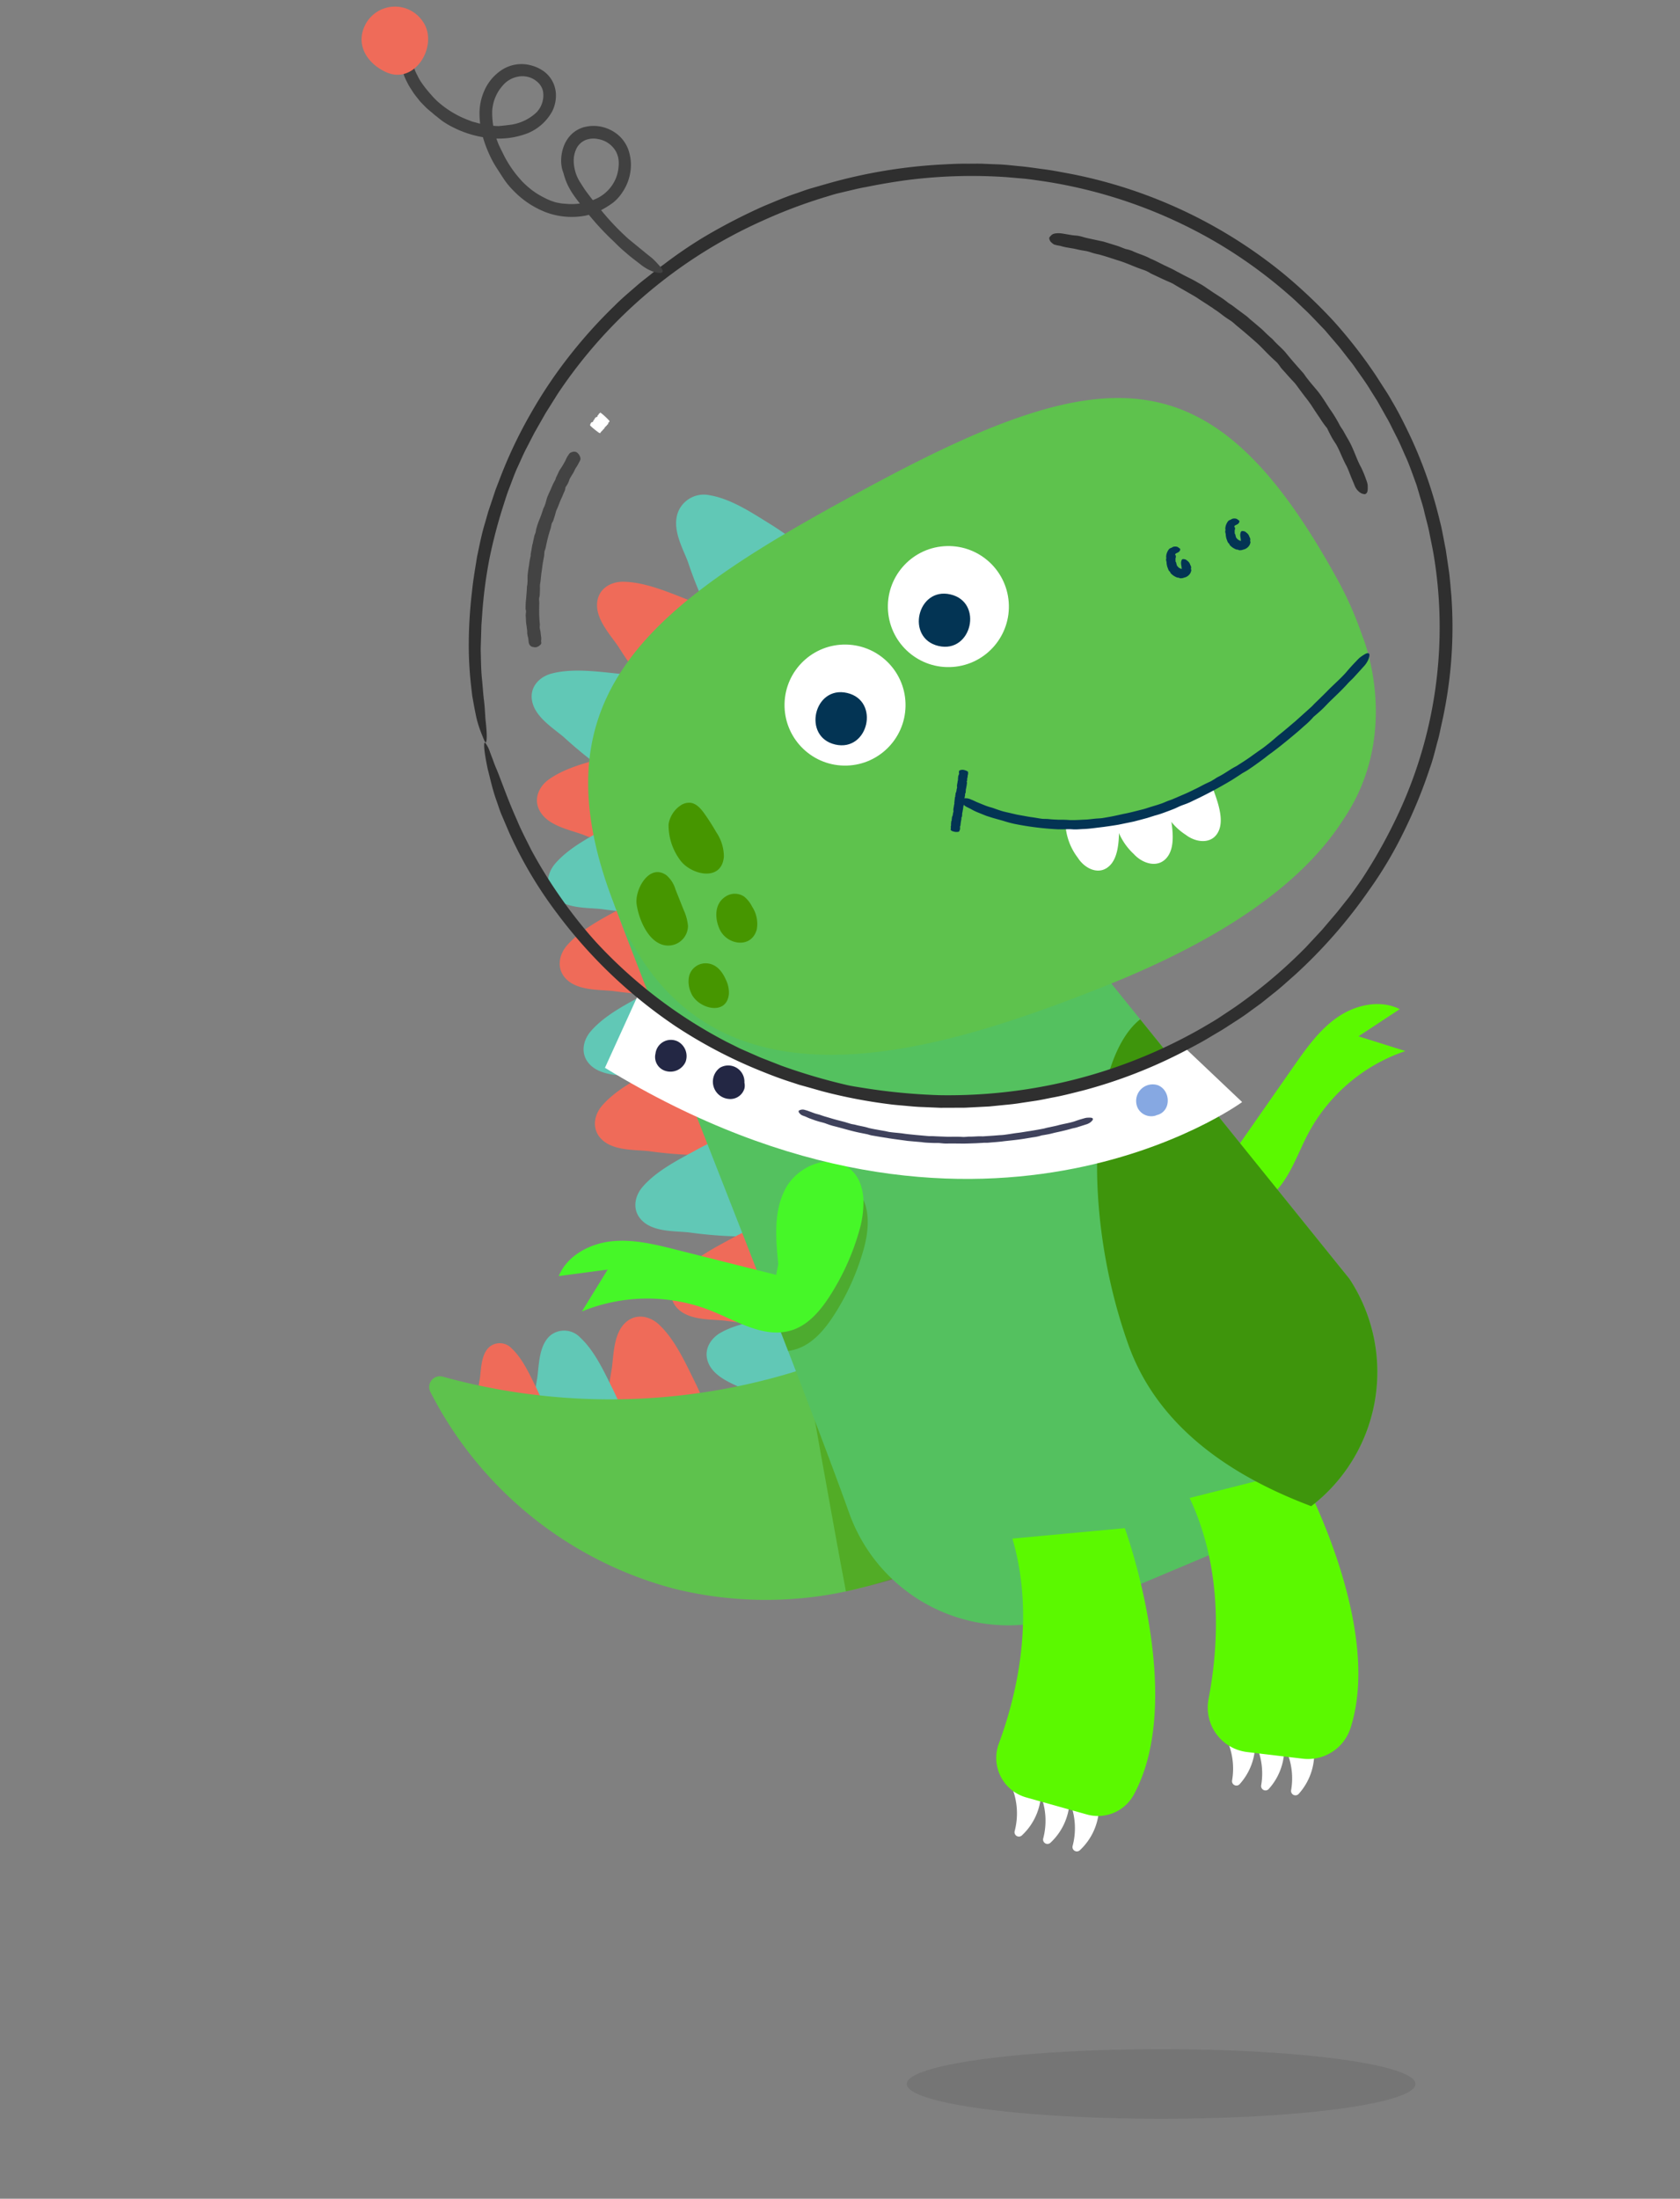 <svg xmlns="http://www.w3.org/2000/svg" id="Componente_192_1" width="313.763" height="410.479" viewBox="0 0 313.763 410.479">
    <rect x="0" y="0" width="313.763" height="410.479" fill="#808080" stroke="none"/>
    <defs>
        <style>
            .cls-1{fill:#61c8b6}.cls-2{fill:#ef6b59}.cls-3{fill:#5ec24d}.cls-9{fill:#469600}.cls-6{fill:#5bf900}.cls-7{fill:#fff}.cls-8{fill:#033454}.cls-13{fill:#2f2f2f}.cls-14{fill:#232744}
        </style>
    </defs>
    <g id="Grupo_2903">
        <g id="Grupo_2876" transform="rotate(-167 142.605 163.919)">
            <g id="Grupo_2557">
                <path id="Caminho_4674" d="M18.585 2.06a76.531 76.531 0 0 1 7.632 10.411c1.506 2.286 4.385 5.293 3.9 8.713a5.174 5.174 0 0 1-5 4.349c-4.06.249-8.4-1.39-12.042-2.624A65.683 65.683 0 0 1 .78 17.247a1.69 1.69 0 0 1-.71-1.967c-.318-1.65.474-3.426 1.851-5.129C4.434 7.048 8 3.056 11.3 1.018c2.916-1.802 5.3-1.061 7.285 1.042z" class="cls-1" transform="translate(143.41 205.753)"/>
                <path id="Caminho_4675" d="M15.277 1.283a80.569 80.569 0 0 1 9.7 8.225c1.967 1.833 5.42 4.1 5.712 7.272.237 2.559-1.717 4.237-3.859 4.713-3.866.858-8.425.052-12.22-.5a72.147 72.147 0 0 1-13.139-3.2 1.652 1.652 0 0 1-1.125-1.668C-.33 14.683.038 12.952.988 11.2 2.721 8 5.276 3.833 8.007 1.476c2.415-2.085 4.888-1.786 7.27-.193z" class="cls-2" transform="translate(153.785 190.418)"/>
                <path id="Caminho_4676" d="M11.4.445a80.48 80.48 0 0 1 11.533 5.36c2.382 1.246 6.314 2.521 7.435 5.5.907 2.4-.531 4.541-2.472 5.568-3.5 1.851-8.109 2.283-11.913 2.76a72.152 72.152 0 0 1-13.519.393A1.65 1.65 0 0 1 .94 18.713C-.093 17.5-.2 15.736.254 13.793c.824-3.544 2.182-8.238 4.191-11.236C6.221-.092 8.684-.46 11.4.445z" class="cls-1" transform="translate(161.889 175.325)"/>
                <path id="Caminho_4677" d="M6.253.026a80.531 80.531 0 0 1 12.682.957c2.668.328 6.8.136 8.9 2.528 1.7 1.932 1.1 4.437-.354 6.081-2.629 2.965-6.791 4.991-10.181 6.778A72.158 72.158 0 0 1 4.783 21.5a1.65 1.65 0 0 1-1.891-.689C1.5 20.039.779 18.423.517 16.446.04 12.839-.342 7.967.484 4.455 1.212 1.35 3.388.137 6.253.026z" class="cls-2" transform="translate(158.341 163.241)"/>
                <path id="Caminho_4678" d="M4.54 2.782A80.645 80.645 0 0 1 17.082.67c2.669-.321 6.63-1.5 9.241.322 2.109 1.469 2.133 4.044 1.114 5.989-1.837 3.509-5.39 6.473-8.256 9.019A72.151 72.151 0 0 1 8.26 23.981a1.65 1.65 0 0 1-2-.215c-1.538-.414-2.623-1.81-3.352-3.667C1.579 16.711.042 12.072 0 8.465c-.036-3.19 1.786-4.889 4.54-5.683z" class="cls-1" transform="translate(153.699 150.796)"/>
                <path id="Caminho_4679" d="M4.541 2.782A80.583 80.583 0 0 1 17.082.67c2.669-.321 6.631-1.5 9.242.322 2.109 1.469 2.132 4.044 1.115 5.989-1.839 3.508-5.392 6.473-8.258 9.019a72.1 72.1 0 0 1-10.92 7.979 1.652 1.652 0 0 1-2-.215c-1.539-.414-2.623-1.81-3.352-3.667C1.58 16.711.042 12.072 0 8.465c-.035-3.19 1.787-4.889 4.541-5.683z" class="cls-2" transform="translate(148.129 136.378)"/>
                <path id="Caminho_4680" d="M4.54 2.783A80.468 80.468 0 0 1 17.081.671c2.67-.322 6.631-1.5 9.242.322 2.109 1.468 2.133 4.043 1.115 5.988-1.838 3.508-5.391 6.473-8.257 9.019A72.092 72.092 0 0 1 8.26 23.981a1.65 1.65 0 0 1-2-.215c-1.538-.414-2.623-1.81-3.352-3.667C1.579 16.711.042 12.073 0 8.465c-.036-3.19 1.786-4.889 4.54-5.682z" class="cls-1" transform="translate(140.183 121.79)"/>
                <path id="Caminho_4681" d="M4.541 2.783A80.561 80.561 0 0 1 17.081.67c2.669-.321 6.632-1.5 9.243.322 2.108 1.469 2.132 4.045 1.115 5.989-1.839 3.508-5.392 6.473-8.258 9.019a72.107 72.107 0 0 1-10.92 7.979 1.651 1.651 0 0 1-2-.215c-1.539-.414-2.624-1.811-3.351-3.667C1.58 16.711.042 12.073 0 8.465c-.036-3.19 1.787-4.888 4.541-5.682z" class="cls-2" transform="translate(134.997 108.74)"/>
                <path id="Caminho_4682" d="M4.54 2.783A80.569 80.569 0 0 1 17.081.67c2.67-.321 6.631-1.5 9.242.322 2.109 1.469 2.133 4.044 1.115 5.989-1.838 3.508-5.391 6.473-8.257 9.019A72.161 72.161 0 0 1 8.26 23.981a1.652 1.652 0 0 1-2-.215c-1.538-.414-2.623-1.81-3.352-3.667C1.579 16.711.042 12.073 0 8.465c-.036-3.19 1.786-4.888 4.54-5.682z" class="cls-1" transform="translate(124.222 95.652)"/>
                <path id="Caminho_4683" d="M4.541 2.783A80.488 80.488 0 0 1 17.081.671c2.669-.322 6.631-1.5 9.242.322 2.109 1.468 2.132 4.044 1.115 5.988C25.6 10.489 22.047 13.454 19.18 16a72.1 72.1 0 0 1-10.92 7.981 1.651 1.651 0 0 1-2-.215c-1.539-.414-2.624-1.81-3.352-3.667C1.58 16.711.042 12.073 0 8.464c-.035-3.189 1.786-4.888 4.541-5.681z" class="cls-2" transform="translate(113.998 81.103)"/>
                <path id="Caminho_4684" d="M7.53.027a80.609 80.609 0 0 1 12.5 2.351c2.615.62 6.739.886 8.562 3.5 1.471 2.107.6 4.532-1.024 6-2.936 2.657-7.3 4.212-10.865 5.613A72.064 72.064 0 0 1 3.7 21.2a1.649 1.649 0 0 1-1.8-.893c-1.3-.92-1.837-2.6-1.879-4.6C-.06 12.075.1 7.191 1.306 3.791 2.374.785 4.671-.179 7.53.027z" class="cls-1" transform="translate(103.723 67.556)"/>
                <g id="Grupo_2541" transform="translate(72.3 30.868)">
                    <path id="Caminho_4685" d="M21.541 4.765a80.582 80.582 0 0 1 1.617 12.614c.215 2.679 1.234 6.685-.685 9.223-1.551 2.049-4.126 1.971-6.028.878-3.434-1.974-6.257-5.642-8.69-8.606A72.15 72.15 0 0 1 .212 7.648a1.652 1.652 0 0 1 .295-1.991c.474-1.521 1.912-2.55 3.8-3.2C7.74 1.258 12.435-.1 16.041.005c3.188.089 4.815 1.977 5.5 4.76z" class="cls-2" transform="translate(54.158 19.966)"/>
                    <path id="Caminho_4686" d="M19.732 4.365a73.824 73.824 0 0 1 1.481 11.556c.2 2.454 1.131 6.123-.627 8.447a4.128 4.128 0 0 1-5.522.8C11.92 23.365 9.334 20 7.1 17.289A66.08 66.08 0 0 1 .195 7.006a1.512 1.512 0 0 1 .27-1.824C.9 3.789 2.217 2.846 3.942 2.247 7.09 1.153 11.391-.087 14.7 0c2.915.086 4.405 1.815 5.032 4.365z" class="cls-1" transform="translate(69.271 16.57)"/>
                    <path id="Caminho_4687" d="M14.529 3.214a54.266 54.266 0 0 1 1.091 8.509c.146 1.807.833 4.509-.463 6.22a3.039 3.039 0 0 1-4.066.593c-2.316-1.331-4.22-3.805-5.861-5.8A48.657 48.657 0 0 1 .144 5.158a1.113 1.113 0 0 1 .2-1.343A3.711 3.711 0 0 1 2.9 1.653 24.972 24.972 0 0 1 10.821 0a3.7 3.7 0 0 1 3.708 3.214z" class="cls-2" transform="translate(85.294 18.366)"/>
                    <path id="Caminho_4688" d="M30.716 53.43a117.559 117.559 0 0 1 77.028-24.559 2 2 0 0 0 1.626-3.275A71.622 71.622 0 0 0 56.7.017 71.487 71.487 0 0 0 0 26.617z" class="cls-3"/>
                    <path id="Caminho_4689" fill="#469600" d="M26.377 38.881S14.657 11.286 9.67 0c0 0-7.237 3.515-9.67 5.2z" opacity="0.5" transform="translate(15.685 6.743)"/>
                </g>
                <path id="Caminho_4690" fill="#54c15f" d="M75.112 129.4L9.8 78.172A31.586 31.586 0 0 1 13.09 29.7L45.91 5.99a31.581 31.581 0 0 1 45.082 8.55c15.272 23.814 59.474 87.308 68.039 100.431 14.308 21.915-83.919 14.429-83.919 14.429z" transform="translate(9.357 37.454)"/>
                <path id="Caminho_4691" d="M28.741 11.347c3.574 3.2 7.447 6.534 12.195 7.2s10.351-2.75 10.051-7.535c-.259-4.122-4.431-6.8-8.306-8.226A45.453 45.453 0 0 0 29.6.053c-3.231-.187-6.693.043-9.315 1.94-4.3 3.113-4.673 9.2-5.969 14.347A32.3 32.3 0 0 1 0 35.789l9.153.709-6.364 6.673c3.992.975 8.235-1.063 11-4.1s4.36-6.937 5.895-10.749l7.187-17.853" class="cls-6" transform="translate(18.54 123.624)"/>
                <path id="Caminho_4692" d="M2.386 65.663c5.71-16 21.2-29.776 36.761-40.518 28.466-19.658 67.123-42.11 92.042-5.9s5.013 57.771-29.679 88.085c-37.06 32.384-56.052 37.334-87.57 2.309a66.652 66.652 0 0 1-7.311-9.67S-4.833 84.217 2.386 65.663z" class="cls-3" transform="translate(37.201 133.179)"/>
                <g id="Grupo_2543" transform="translate(121.666 185.424)">
                    <circle id="Elipse_396" cx="11.3" cy="11.3" r="11.3" class="cls-7" transform="rotate(78.17 11.058 13.617)"/>
                    <g id="Grupo_2542" transform="translate(8.737 5.791)">
                        <path id="Caminho_4693" d="M4.772 0c6.358 0 6.369 9.881 0 9.881S-1.6 0 4.772 0z" class="cls-8"/>
                    </g>
                </g>
                <g id="Grupo_2545" transform="translate(106.238 206.927)">
                    <circle id="Elipse_397" cx="11.3" cy="11.3" r="11.3" class="cls-7" transform="rotate(72.804 10.795 14.64)"/>
                    <g id="Grupo_2544" transform="translate(9.499 6.554)">
                        <path id="Caminho_4694" d="M4.772 0c6.358 0 6.368 9.881 0 9.881S-1.6 0 4.772 0z" class="cls-8"/>
                    </g>
                </g>
                <g id="Grupo_2546" transform="translate(68.096 243.532)">
                    <path id="Caminho_4695" d="M3.457 4.382l.111-.107-.006.007.006-.011a.25.25 0 0 0 .017-.059.475.475 0 0 0 0-.141.481.481 0 0 0-.033-.123c-.007-.014-.007-.012 0 0a.371.371 0 0 0 .076.076.383.383 0 0 0 .061.038l-.309-.148s-.011-.009-.008-.016.062-.022.062-.05-.072-.035-.053-.061c.058-.079-.087-.15 0-.277a1.082 1.082 0 0 0-.051-.3l-.053-.147c-.013-.04.014-.089-.006-.126l-.037-.069c-.046-.083-.146-.143-.176-.222-.034-.1-.087-.176-.118-.268a1.008 1.008 0 0 1-.148-.244c0-.01-.011-.012-.02-.014a.155.155 0 0 1-.036-.01h-.012c-.028-.009-.038-.037-.059-.051a.748.748 0 0 0-.126-.085.088.088 0 0 1-.032-.037c-.024-.009-.041 0-.054-.017S2.4 1.908 2.38 1.9s-.028-.056-.051-.074a.09.09 0 0 1-.045.005c-.016.012-.033.03-.042.015-.057-.08-.131.045-.188-.07A.235.235 0 0 0 1.9 1.76c-.025 0-.039.019-.059.025s-.043-.02-.043-.02v.015c-.007.021.04.076.034.072s-.01.009-.024.013.021.013-.017.031c-.009.007.022 0 .036 0h.01c.004 0 .009-.014.028 0s-.028.156-.014.072c0-.044.013-.062.013-.039a.133.133 0 0 1 .01.04 1.178 1.178 0 0 0 .059.2c.049.125.139.307.2.511a1.436 1.436 0 0 1 .065.614.329.329 0 0 1-.246.328c-.061.014-.125.013-.192.025a1.039 1.039 0 0 1-.349-.023 2.853 2.853 0 0 1-.321-.151 1.371 1.371 0 0 1-.676-.624A1 1 0 0 1 .2 2.565a.938.938 0 0 1-.073-.4.1.1 0 0 0 0-.04.136.136 0 0 0-.037-.033c-.124-.118-.086-.319-.08-.46a1.266 1.266 0 0 1 .143-.507 1.736 1.736 0 0 1 .772-.8 1.2 1.2 0 0 0 .189-.11 1.44 1.44 0 0 1 .458-.178A.682.682 0 0 1 1.8 0c.072.017.128.058.2.045A1.245 1.245 0 0 1 2.328.02a3.1 3.1 0 0 1 1.214.449.537.537 0 0 1 .158.124 1.149 1.149 0 0 0 .093.141.773.773 0 0 0 .169.1.709.709 0 0 1 .168.152l.146.183a.183.183 0 0 1 .033.078 1.2 1.2 0 0 1 .116.164 1.463 1.463 0 0 1 .177.3 3.213 3.213 0 0 1 .246.645.373.373 0 0 0 .054.12 1.327 1.327 0 0 1 .129.3.359.359 0 0 1 .042.155c-.009.054-.041.106-.018.157a1.128 1.128 0 0 1 .1.254 2.428 2.428 0 0 1-.168 1.411.771.771 0 0 1-.192.276c-.068.06-.148.1-.213.146s-.139.141-.217.2a.957.957 0 0 1-.32.161 1.546 1.546 0 0 1-.41.07.761.761 0 0 1-.378-.106c-.1-.048-.272-.072-.341-.185a.415.415 0 0 1-.017-.27.842.842 0 0 1 .3-.455z" class="cls-8"/>
                </g>
                <g id="Grupo_2547" transform="translate(77.686 235.946)">
                    <path id="Caminho_4696" d="M3.457 4.382l.111-.107-.006.006.006-.011a.263.263 0 0 0 .017-.06.513.513 0 0 0 0-.14.434.434 0 0 0-.034-.123c-.006-.014-.006-.013 0 0a.382.382 0 0 0 .137.114l-.308-.147s-.012-.009-.008-.017.062-.022.062-.05-.073-.035-.053-.06c.058-.08-.087-.151 0-.278a1.07 1.07 0 0 0-.051-.3l-.053-.146c-.013-.04.014-.089-.006-.127l-.038-.069c-.046-.083-.146-.142-.176-.222-.034-.1-.087-.176-.118-.267a1.011 1.011 0 0 1-.149-.244c0-.009-.011-.011-.019-.014a.1.1 0 0 1-.036-.009h-.012c-.028-.009-.038-.037-.058-.051a.81.81 0 0 0-.126-.086.088.088 0 0 1-.032-.037c-.024-.008-.041 0-.054-.016s-.053-.014-.073-.026-.028-.055-.052-.073a.111.111 0 0 1-.044.006c-.016.012-.033.03-.042.014-.058-.08-.131.045-.189-.07A.233.233 0 0 0 1.9 1.76c-.025 0-.04.019-.059.024S1.8 1.765 1.8 1.765v.015c-.008.02.041.075.034.072s-.01.008-.024.013.021.013-.017.031c-.01.006.022 0 .036 0h.009c.003 0 .009-.014.029 0s-.028.157-.014.073c0-.044.013-.062.013-.039a.127.127 0 0 1 .01.04 1.131 1.131 0 0 0 .059.2c.049.124.139.306.2.51a1.442 1.442 0 0 1 .065.615.329.329 0 0 1-.246.327c-.061.014-.125.013-.192.026a1.087 1.087 0 0 1-.349-.023 2.807 2.807 0 0 1-.321-.151 1.377 1.377 0 0 1-.675-.624A1.007 1.007 0 0 1 .2 2.565a.925.925 0 0 1-.073-.4.115.115 0 0 0 0-.041.163.163 0 0 0-.037-.032c-.124-.118-.09-.318-.079-.46a1.255 1.255 0 0 1 .143-.508 1.743 1.743 0 0 1 .771-.8 1.133 1.133 0 0 0 .19-.11 1.448 1.448 0 0 1 .457-.178A.683.683 0 0 1 1.8 0c.071.017.128.058.2.044A1.216 1.216 0 0 1 2.328.02a3.108 3.108 0 0 1 1.214.448.547.547 0 0 1 .158.124 1.08 1.08 0 0 0 .093.141.707.707 0 0 0 .169.1.7.7 0 0 1 .168.153l.145.182a.19.19 0 0 1 .033.078 1.045 1.045 0 0 1 .115.164 1.394 1.394 0 0 1 .178.3 3.151 3.151 0 0 1 .245.645.385.385 0 0 0 .054.119 1.316 1.316 0 0 1 .128.3c.014.049.05.1.042.155s-.041.106-.018.156a1.125 1.125 0 0 1 .1.255 2.435 2.435 0 0 1-.168 1.411.79.79 0 0 1-.193.276c-.068.059-.148.1-.213.146s-.139.141-.218.2a.932.932 0 0 1-.319.162 1.582 1.582 0 0 1-.41.07.775.775 0 0 1-.375-.105c-.1-.049-.272-.072-.34-.184a.413.413 0 0 1-.016-.27.839.839 0 0 1 .3-.454z" class="cls-8"/>
                </g>
                <g id="Grupo_2548" transform="translate(141.68 138.112)">
                    <path id="Caminho_4697" d="M10.083 11.434a2.842 2.842 0 0 1-1.588.884c-1.169.18-2.244-.618-3.126-1.4Q3.843 9.556 2.453 8.055a8.1 8.1 0 0 1-2.4-4.12C-.646-.921 5.563-.77 8.046 1.629a10.915 10.915 0 0 1 3.431 5.887 5.218 5.218 0 0 1-1.394 3.918z" class="cls-9" transform="translate(8.992 24.092)"/>
                    <path id="Caminho_4698" d="M7.054 7.872a3.1 3.1 0 0 1-3.381.768 5.6 5.6 0 0 1-1.867-1.494A5.864 5.864 0 0 1 0 3.2C.163-.613 4.792-.882 6.761 1.669c1.373 1.778 2.054 4.438.293 6.203z" class="cls-9" transform="translate(0 12.971)"/>
                    <path id="Caminho_4699" d="M10.379 6.3c.963 2.507-.524 7.987-4.187 6.518a5.5 5.5 0 0 1-2.246-2.18L1.569 7.207A8.935 8.935 0 0 1 .115 4.483 3.7 3.7 0 0 1 4.485.071C7.2.615 9.453 3.889 10.379 6.3z" class="cls-9" transform="translate(12.549 9.427)"/>
                    <path id="Caminho_4700" d="M8.028 4.881a3.186 3.186 0 0 1-2.7 3.027c-1.771.276-3.139-.836-4.146-2.188A5.394 5.394 0 0 1 .034 3.235C-.49-.995 5.25-.689 7.009 1.927a5 5 0 0 1 1.019 2.954z" class="cls-9" transform="translate(2.327)"/>
                </g>
                <g id="Grupo_2549" transform="translate(0 18.676)">
                    <path id="Caminho_4701" d="M.4 8.842A11.235 11.235 0 0 1 1.435.4a.819.819 0 0 1 1.519.343 12.95 12.95 0 0 0 3.1 7.738z" class="cls-7" transform="translate(5.338 .708)"/>
                    <path id="Caminho_4702" d="M.4 8.842A11.237 11.237 0 0 1 1.436.4a.818.818 0 0 1 1.517.343 12.961 12.961 0 0 0 3.1 7.739z" class="cls-7" transform="translate(10.994 .342)"/>
                    <path id="Caminho_4703" d="M.4 8.841A11.237 11.237 0 0 1 1.435.4a.819.819 0 0 1 1.518.343 12.96 12.96 0 0 0 3.1 7.739z" class="cls-7" transform="translate(16.49)"/>
                    <path id="Caminho_4704" d="M20.28 53.477S-1.663 29.079.1 8.705a8.337 8.337 0 0 1 7.429-7.531L17.894.05a8.369 8.369 0 0 1 9.257 8.043c.336 9.25 2.526 23.886 11.885 35.753z" class="cls-6" transform="translate(0 6.524)"/>
                </g>
                <g id="Grupo_2550" transform="translate(35.691)">
                    <path id="Caminho_4705" d="M.177 8.661A11.235 11.235 0 0 1 1.945.339a.818.818 0 0 1 1.482.475 12.958 12.958 0 0 0 2.414 7.979z" class="cls-7" transform="translate(6.598)"/>
                    <path id="Caminho_4706" d="M.177 8.661A11.238 11.238 0 0 1 1.944.339a.819.819 0 0 1 1.483.475 12.956 12.956 0 0 0 2.415 7.978z" class="cls-7" transform="translate(12.264 .126)"/>
                    <path id="Caminho_4707" d="M.177 8.661A11.239 11.239 0 0 1 1.944.339a.818.818 0 0 1 1.482.475 12.961 12.961 0 0 0 2.415 7.978z" class="cls-7" transform="translate(17.769 .262)"/>
                    <path id="Caminho_4708" d="M13.872 53.679s-18.435-28.291-12.8-48.2A7.62 7.62 0 0 1 8.785.009L20.5.559a7.659 7.659 0 0 1 7.255 8.606c-1.177 9.122-1.482 24.368 6.133 37.894z" class="cls-6" transform="translate(0 7.155)"/>
                </g>
                <g id="Grupo_2551" transform="translate(9.363 72.666)">
                    <path id="Caminho_4709" fill="#3e950c" d="M47.273 21.72c14.293 22.316 18.992 50.3 11.5 59.657L9.8 42.96A31.6 31.6 0 0 1 7.2 0c15.087 2.011 31.014 7.576 40.073 21.72z"/>
                </g>
                <g id="Grupo_2554" transform="translate(41.684 179.245)">
                    <path id="Caminho_4710" d="M3.315 10.726C2.006 8.649-.348 5.447.043 2.817.481-.127 3.625-.524 5.909.53a11.27 11.27 0 0 1 5.524 4.276z" class="cls-7" transform="translate(19.999 9.745)"/>
                    <path id="Caminho_4711" d="M2.135 10.935C1.177 8.588-.64 4.914.229 2.311 1.2-.6 4.468-.442 6.6 1.038a11.638 11.638 0 0 1 4.846 5.336z" class="cls-7" transform="translate(27.943 3.55)"/>
                    <path id="Caminho_4712" d="M.958 10.278C.436 7.877-.684 4.066.58 1.727 2-.892 5.086-.192 6.874 1.577a11.275 11.275 0 0 1 3.735 5.9z" class="cls-7" transform="translate(37.724)"/>
                    <g id="Grupo_2552" transform="translate(0 5.063)">
                        <path id="Caminho_4713" d="M67.967 2.446a2.207 2.207 0 0 1-1.51.16c-.347-.035-.716-.132-1.078-.207l-1.569-.256c-.325-.054-.647-.083-.971-.116a9.825 9.825 0 0 1-.992-.066c-.424-.054-.857-.1-1.285-.135-.685-.059-1.375-.022-2.061-.034h-1.029l-1.032.05c-.6.033-1.2.046-1.793.106s-1.2.068-1.8.13c-.449.036-.864.177-1.314.233-.647.077-1.3.2-1.937.318a17.978 17.978 0 0 1-1.872.377c-1.05.192-2.069.532-3.1.807-.526.158-1.04.357-1.562.53-.422.146-.82.234-1.249.394l-.78.326c-.959.391-1.923.856-2.843 1.3-1.1.474-2.162 1.05-3.237 1.593-.583.286-1.124.647-1.687.966s-1.124.64-1.67.987c-.1.061-.185.123-.272.184l-.363.26-.114.084c-.315.227-.676.441-1 .662l-2 1.466-.653.493-1.015.821c-.48.364-.933.776-1.388 1.165-.394.336-.815.647-1.223.979l-.6.576a6.123 6.123 0 0 1-.548.536c-1.025.829-1.869 1.9-2.833 2.684-.748.771-1.515 1.528-2.224 2.339l-1.1 1.247c-.3.333-.586.625-.88.982l-.536.66c-.667.8-1.261 1.706-1.905 2.5-.746.952-1.463 1.932-2.191 2.9L8.5 33.655c-.2.27-.323.514-.489.784l-.654 1.017c-.448.7-.9 1.4-1.334 2.12-.836 1.35-1.794 2.636-2.533 4.037-.41.8-.814 1.527-1.3 2.323a8.448 8.448 0 0 1-.512.821 8.465 8.465 0 0 1-.659.718c-.406.421-.725.533-.89.359s-.133-.563-.1-1.011A4.472 4.472 0 0 1 .6 43.291l.472-.853.851-1.511c.274-.487.591-.9.863-1.4.785-1.429 1.71-2.775 2.6-4.162.315-.514.6-1.023.928-1.522.392-.587.765-1.1 1.187-1.665a1.856 1.856 0 0 0 .121-.173 2.131 2.131 0 0 0 .1-.19 16.151 16.151 0 0 1 1.287-1.95c.494-.728 1.02-1.433 1.553-2.134 1.127-1.484 2.262-2.953 3.486-4.35.242-.279.47-.57.7-.857.606-.717 1.221-1.432 1.853-2.132.308-.326.649-.717.969-1.023s.57-.508.872-.84c.481-.5.938-.985 1.433-1.475 1.963-1.886 3.986-3.652 6.139-5.343a11.764 11.764 0 0 1 1.082-.821c.31-.207.624-.4.929-.613.369-.255.7-.552 1.065-.81.424-.3.864-.588 1.3-.874.465-.306.93-.613 1.415-.886.2-.116.367-.206.532-.29l1.28-.757q1.168-.633 2.353-1.241l2.56-1.174c.862-.364 1.736-.7 2.607-1.033l1.049-.38c.888-.326 1.777-.661 2.7-.9.434-.124.932-.286 1.366-.385.414-.1.762-.119 1.2-.232.677-.164 1.325-.349 2.014-.484A54.6 54.6 0 0 1 57.612 0c.456 0 .915.006 1.369.032.374.021.742.058 1.118.07l1.345.062c.523.027 1.05.074 1.575.121l1.663.262a10.426 10.426 0 0 1 1.349.307c.386.115.9.191 1.25.333a2.6 2.6 0 0 1 .561.345c.33.241.452.458.439.651-.009.117-.173.182-.314.263z" class="cls-8"/>
                    </g>
                    <g id="Grupo_2553" transform="translate(67.219 1.113)">
                        <path id="Caminho_4714" d="M1.134.012a.732.732 0 0 1 .517.155.2.2 0 0 1 .049.146l.017.217c0 .09.1.169.083.263a.535.535 0 0 0-.006.178c.026.186.093.368.1.556 0 .081.025.164.03.244s-.045.167-.041.25c0 .062.08.115.062.178-.051.182.089.354-.014.529a2.81 2.81 0 0 0 0 .437c.006.074.016.148.022.223s-.033.118-.023.18l.02.114a3.281 3.281 0 0 1 .108.416c0 .163.024.326.019.49a2.438 2.438 0 0 1 .022.526.088.088 0 0 0 .009.044.28.28 0 0 1 .025.059l.01.018a.688.688 0 0 1 .019.162c.014.111.029.223.045.334a.441.441 0 0 1 0 .111 1.307 1.307 0 0 1 .029.175c0 .081.025.163.03.244a1.3 1.3 0 0 1-.035.215.6.6 0 0 1 .026.111.127.127 0 0 1 .031.1c-.051.181.088.355-.014.529a2.7 2.7 0 0 0 0 .437c.006.074.016.148.022.223s-.033.118-.023.18l.02.114a3.35 3.35 0 0 1 .108.416c0 .163.023.326.019.49a2.429 2.429 0 0 1 .022.526c-.007.046.027.08.043.121a.644.644 0 0 1 .02.162q.021.167.046.334c.031.211-.113.437-.014.643a.623.623 0 0 1 .068.353c0 .046.008.088-.032.133a1.119 1.119 0 0 1-.21.143 1.261 1.261 0 0 1-.59.146 2.257 2.257 0 0 1-.588-.067c-.175-.037-.254-.114-.27-.2a.931.931 0 0 0-.026-.128 1.651 1.651 0 0 1-.041-.228c-.013-.073.032-.146.007-.219a2.5 2.5 0 0 1-.032-.652.986.986 0 0 1-.067-.233.862.862 0 0 1 .032-.274.038.038 0 0 0 0-.028.087.087 0 0 0-.028-.026c-.106-.08-.075-.21-.09-.3a2.451 2.451 0 0 1-.035-.348c0-.248-.042-.491-.024-.739a.473.473 0 0 0-.021-.144 2.066 2.066 0 0 1-.058-.371.511.511 0 0 1-.011-.185c.019-.058.059-.106.046-.164a1.638 1.638 0 0 1-.058-.268 9.348 9.348 0 0 0-.075-1.072.458.458 0 0 1-.012-.179.824.824 0 0 0 .034-.149.536.536 0 0 0-.056-.172.689.689 0 0 1-.037-.2l-.02-.219a.184.184 0 0 1 .012-.081 1.8 1.8 0 0 1-.021-.194A2.38 2.38 0 0 1 .3 4.445c0-.248-.043-.491-.025-.739a.431.431 0 0 0-.025-.145 2.193 2.193 0 0 1-.058-.371A.5.5 0 0 1 .183 3c.018-.057.058-.1.045-.164a1.648 1.648 0 0 1-.058-.264A9.1 9.1 0 0 0 .094 1.5a.461.461 0 0 1-.012-.179.8.8 0 0 0 .034-.15A.545.545 0 0 0 .057 1 .75.75 0 0 1 .02.8L0 .578A.423.423 0 0 1 .056.393C.076.338.027.275.08.222a.747.747 0 0 1 .2-.1A1.974 1.974 0 0 1 .8.005a1.92 1.92 0 0 1 .334.007z" class="cls-8"/>
                    </g>
                </g>
                <g id="Grupo_2556" transform="translate(108.774 77.449)">
                    <path id="Caminho_4715" fill="#46f728" d="M13.367 16.873c1.54 4.54 3.1 9.411 1.847 14.04S8.629 39.36 4.345 37.21C.652 35.357-.174 30.471.028 26.345A45.428 45.428 0 0 1 2.64 13.239C3.733 10.193 5.3 7.1 8.073 5.429c4.547-2.736 10.3-.7 15.539.126A32.3 32.3 0 0 0 47.112 0L44.18 8.7l8.632-3.242c-.667 4.055-4.2 7.161-8.081 8.52s-8.089 1.294-12.2 1.214l-19.242-.378" transform="translate(1.574)"/>
                    <g id="Grupo_2555" opacity="0.5" transform="translate(0 1.474)">
                        <path id="Caminho_4716" d="M11.6 3.086a9.028 9.028 0 0 0-1.952.87c-2.773 1.668-4.34 4.765-5.433 7.81A45.419 45.419 0 0 0 1.6 24.871a18.552 18.552 0 0 0 .549 5.773C.317 28.3-.125 24.731.028 21.6A45.425 45.425 0 0 1 2.64 8.494C3.733 5.448 5.3 2.352 8.073.684A8.978 8.978 0 0 1 9.505 0z" class="cls-9"/>
                    </g>
                </g>
            </g>
            <g id="Grupo_2564" transform="translate(25.662 114.906)">
                <path id="Caminho_4717" d="M13.189 36.12L0 28.369S39.914-18 117.391 7.829l-3.108 15.308S65.778-2.922 13.189 36.12z" class="cls-7" transform="translate(20.445)"/>
                <g id="Grupo_2558" transform="translate(0 12.653)">
                    <path id="Caminho_4718" d="M174.179 50.552a21.6 21.6 0 0 1 1.734 2.87c.3.644.644 1.395 1.036 2.3l.632 1.477c.2.546.407 1.136.636 1.775a67.721 67.721 0 0 1 2.058 6.961 85.631 85.631 0 0 1 1.763 10.352c.281 2.164.379 4.3.535 6.447.034 2.153.13 4.328-.033 6.576l-.108 2.127-.208 2.13-.2 2.133-.3 2.116a85.638 85.638 0 0 1-2.918 13.3 86.922 86.922 0 0 1-4.91 12.715 90.793 90.793 0 0 1-5.8 10.364c-1.038 1.683-2.243 3.254-3.406 4.863-.588.8-1.236 1.556-1.851 2.34s-1.234 1.57-1.907 2.314a85.679 85.679 0 0 1-5.947 6.482 108.341 108.341 0 0 1-9.858 8.4c-1.753 1.241-3.462 2.522-5.262 3.611-.894.552-1.753 1.146-2.662 1.642l-2.684 1.489a96.791 96.791 0 0 1-19.4 8.118c-1.734.5-3.466 1.015-5.231 1.4-.88.2-1.754.428-2.638.609l-2.662.5c-1.44.3-2.831.441-4.224.624-1.391.2-2.8.313-4.3.442-1.838.206-3.687.242-5.534.33a90.075 90.075 0 0 1-42.812-9.216 97.874 97.874 0 0 1-11.018-6.455 89.235 89.235 0 0 1-9.9-8.017c-.563-.52-1.041-1.018-1.548-1.5-.692-.685-1.415-1.344-2.088-2.067l-.631-.679c-1.766-1.844-3.506-3.983-5.095-6.009A82.574 82.574 0 0 1 8.8 129.577c-.428-.788-.785-1.61-1.148-2.43l-1.088-2.457L5 120.7c-.488-1.343-.907-2.711-1.36-4.07A81.583 81.583 0 0 1 .055 94.81c-.031-.893-.028-1.8-.042-2.715s-.036-1.825.022-2.725c.06-1.66.059-3.324.272-5.02a91.426 91.426 0 0 1 2.1-12.789 75.1 75.1 0 0 1 3.84-11.974 93.511 93.511 0 0 1 9.943-18.543c1.059-1.462 2.066-2.964 3.213-4.36l1.677-2.127 1.775-2.046c.943-1.128 1.929-2.118 2.91-3.124.493-.5.972-1.017 1.488-1.515l1.594-1.513c1.311-1.305 2.725-2.5 4.118-3.709a92.222 92.222 0 0 1 16.923-11.516c1.757-.895 3.5-1.818 5.32-2.594.9-.4 1.792-.831 2.709-1.2l2.757-1.087c.913-.379 1.847-.7 2.785-1.011l2.808-.95 2.85-.813 1.424-.406c.478-.125.962-.228 1.441-.343l3.11-.73 3.138-.587c1.043-.214 2.1-.36 3.151-.5S83.484.6 84.542.505a96.93 96.93 0 0 1 12.72-.469l3.041.15 1.462.063 1.5.135c2.541.2 5.263.615 7.8 1.053a89.806 89.806 0 0 1 15.716 4.287A91 91 0 0 1 153.3 21.487a77.791 77.791 0 0 1 11.908 12.536l1.895 2.6c.628.833 1.133 1.719 1.676 2.571 1.214 1.879 2.066 3.743 2.944 5.413 1.539 3.327 1.986 4.913 1.506 4.631a6.145 6.145 0 0 1-1.221-1.474c-.263-.4-.562-.845-.887-1.33-.309-.493-.659-1.013-1.05-1.534-1.365-1.922-3.442-5.247-5.814-8.346-1.143-1.63-2.494-3.168-3.814-4.787a88.03 88.03 0 0 0-7.664-7.709 83.365 83.365 0 0 0-8.057-6.4 89.369 89.369 0 0 0-27.92-12.646l-2.74-.654-2.739-.518-1.365-.259-1.377-.2-2.764-.408a108.939 108.939 0 0 0-12.783-.763c-.438 0-.887.024-1.324.045l-1.328.089a112.569 112.569 0 0 0-14.494 1.89A96.247 96.247 0 0 0 60.1 9.029a94.72 94.72 0 0 0-29.294 18.53c-.832.8-1.69 1.573-2.492 2.4l-2.377 2.511a93.688 93.688 0 0 0-10.581 14.07l-2.2 3.821-2.015 3.884c-.571 1.193-1.084 2.266-1.6 3.356-.485 1.106-.942 2.244-1.465 3.541a95.649 95.649 0 0 0-3.659 12.281A82.342 82.342 0 0 0 8.5 123.136c.532 1.3 1.149 2.57 1.715 3.859s1.268 2.513 1.884 3.77c.493 1.045 1.117 2.01 1.667 3.018l.854 1.5.941 1.455c.764 1.167 1.51 2.334 2.364 3.422.835 1.1 1.63 2.227 2.539 3.27l1.546 1.866c.51.627 1.084 1.2 1.623 1.809l1.646 1.8 1.73 1.716c1.2 1.245 2.525 2.352 3.8 3.515.628.593 1.331 1.1 1.992 1.653.676.537 1.332 1.1 2.024 1.615l3.022 2.233c1.314.849 2.646 1.755 3.98 2.578 1.36.779 2.646 1.6 3.883 2.236a89.089 89.089 0 0 0 15.164 6.449 90.963 90.963 0 0 0 34.4 3.969c1.149-.1 2.3-.183 3.446-.32l3.424-.484a95.271 95.271 0 0 0 17.058-4.374c2.634-.946 5.618-2.192 8.127-3.338 1.225-.506 2.275-1.067 3.364-1.593l1.653-.822c.563-.289 1.124-.632 1.732-.977a94.491 94.491 0 0 0 10.681-7.1 90.174 90.174 0 0 0 29.987-40.094l1.384-3.994 1.211-4.042.854-3.344c.284-1.113.479-2.249.717-3.385.3-1.364.452-2.743.642-4.111.214-1.366.3-2.744.418-4.121a94.791 94.791 0 0 0 .269-9.72 85.033 85.033 0 0 0-.982-10.3l-.354-2.263-.4-2-.39-1.966c-.131-.672-.333-1.355-.517-2.108-.308-1.2-.661-2.571-1.125-3.886-.443-1.321-.827-2.641-1.241-3.728-.522-1.443-.824-2.737-1.183-3.72-.774-2.24-1.011-3.363-.882-3.7.084-.216.573.559 1.012 1.173z" class="cls-13"/>
                </g>
                <path id="Caminho_4719" d="M5.855 2.763a2.9 2.9 0 0 1-3.544 3.128 3.1 3.1 0 0 1-2.274-3.4A3.1 3.1 0 0 1 3.3.015a2.715 2.715 0 0 1 2.555 2.748z" class="cls-14" transform="translate(123.382 9.791)"/>
                <path id="Caminho_4720" d="M5.338 5.329A3.03 3.03 0 0 1 .25 3.663 2.494 2.494 0 0 1 0 2.623 2.745 2.745 0 0 1 2.479.029a3.23 3.23 0 0 1 2.859 5.3z" class="cls-14" transform="translate(111.585 7.332)"/>
                <path id="Caminho_4721" fill="#86a8e2" d="M2.631 6.014C.194 5.763-.98 2.373 1 .815A2.886 2.886 0 0 1 1.512.5 2.216 2.216 0 0 1 1.7.361a2.844 2.844 0 0 1 3.494.6 3.09 3.09 0 0 1-2.563 5.053z" transform="translate(33.958 21.887)"/>
                <g id="Grupo_2559" transform="translate(46.875 6.714)">
                    <path id="Caminho_4722" fill="#3f425c" d="M53.716 1.606a1.354 1.354 0 0 1-.965.241 5.59 5.59 0 0 1-.714-.057l-1.026-.129c-.425-.058-.841-.037-1.28-.083-.276-.033-.558-.059-.837-.078-.893-.048-1.781-.123-2.677-.136l-1.168-.032-1.171-.082c-.292-.015-.571.031-.866.022-.846-.038-1.714.058-2.512-.016-.692-.026-1.383.032-2.075.058l-1.066.058c-.289.015-.551 0-.847.018l-.544.056c-.665.072-1.349.186-2.006.242-.776.054-1.546.167-2.318.262l-2.487.344c-.075.011-.141.027-.208.042l-.282.065-.088.022c-.245.055-.512.1-.761.142l-1.576.3-.518.1-.82.193-1.138.263c-.327.072-.661.119-.993.184l-.514.15a3.818 3.818 0 0 1-.473.143c-.829.175-1.646.484-2.437.613l-1.989.6-1.017.322c-.278.082-.531.147-.809.251l-.511.193c-.627.234-1.261.516-1.882.735-.732.259-1.443.58-2.17.857-.778.314-1.546.642-2.311.979-.2.082-.347.176-.528.269-.223.115-.471.221-.7.328-.482.231-.973.444-1.441.7-.9.475-1.862.837-2.73 1.356-.483.314-.937.587-1.464.869a4.962 4.962 0 0 1-.551.281 5.266 5.266 0 0 1-.606.166c-.366.09-.589.036-.633-.126s.1-.374.256-.619A2.615 2.615 0 0 1 1.077 11l.539-.321.961-.567c.309-.185.629-.295.942-.475.918-.506 1.859-.967 2.82-1.412.347-.173.675-.354 1.024-.511.414-.185.788-.349 1.208-.513a1.2 1.2 0 0 0 .124-.055 1.162 1.162 0 0 0 .116-.074 8.636 8.636 0 0 1 1.363-.623l1.564-.646c1.108-.447 2.235-.826 3.357-1.216l.665-.243c.569-.2 1.143-.38 1.718-.56.273-.085.585-.2.86-.267s.477-.1.75-.19l1.262-.366c.841-.217 1.671-.457 2.515-.641s1.688-.371 2.536-.575a7.374 7.374 0 0 1 .848-.173l.7-.094c.281-.048.555-.119.832-.182.323-.072.652-.131.98-.191.349-.065.7-.127 1.05-.171C29.958.92 30.08.91 30.2.9l.937-.133L32.81.534C34 .429 35.182.306 36.368.22c.237-.008.472-.026.707-.045.6-.046 1.2-.082 1.8-.113.287-.015.617-.045.9-.043s.489.04.775.028L41.866.01c1.74-.048 3.45.1 5.195.119.289.017.578.034.863.068l.7.086c.284.025.567.024.851.034.331.011.665.037 1 .062l1.056.126c.337.041.548.1.861.155.25.047.577.055.808.124a1.515 1.515 0 0 1 .375.193c.224.14.317.281.322.418.003.085-.097.142-.181.211z"/>
                </g>
                <g id="Grupo_2560" transform="translate(23.289 144.055)">
                    <path id="Caminho_4723" d="M68.366 33.838c-.226.411-.5.6-1.271.8a5.672 5.672 0 0 1-1.036.127l-1.506.093c-.313.019-.617.07-.925.117a5.947 5.947 0 0 1-.944.025c-.406-.026-.819-.039-1.228-.038l-1.959.032-.98.016-.978-.071-1.7-.123c-.566-.048-1.125-.174-1.7-.224a6.981 6.981 0 0 1-1.263-.076c-1.209-.277-2.492-.294-3.615-.632-1-.154-1.966-.454-2.954-.658l-1.519-.335c-.411-.093-.767-.234-1.191-.321l-.768-.208c-.937-.259-1.933-.453-2.852-.736-.539-.176-1.092-.31-1.622-.513l-1.59-.613c-1.14-.445-2.316-.786-3.406-1.336a2.684 2.684 0 0 0-.285-.119l-.4-.146-.125-.044c-.343-.129-.7-.306-1.035-.454l-2.145-.936a7.367 7.367 0 0 1-.669-.365l-1.1-.558-1.514-.787c-.43-.231-.837-.508-1.264-.756-.228-.119-.455-.254-.677-.386a3.965 3.965 0 0 1-.629-.353c-1-.729-2.176-1.246-3.071-2-.8-.616-1.612-1.215-2.431-1.8l-1.266-.9c-.349-.237-.6-.534-.938-.8l-.623-.5c-.763-.606-1.6-1.173-2.339-1.794-.864-.733-1.66-1.549-2.476-2.336a24.94 24.94 0 0 1-2.565-2.613 7.39 7.39 0 0 0-.618-.6c-.264-.254-.519-.558-.772-.828-.525-.589-1.088-1.135-1.562-1.758-.937-1.159-1.689-2.46-2.684-3.557a20.508 20.508 0 0 1-1.44-2.027 5.249 5.249 0 0 1-.455-.782 5.562 5.562 0 0 1-.233-.9C-.077.519.061.16.374.044a1.68 1.68 0 0 1 1.119.19 2.771 2.771 0 0 1 1.111 1l.507.71c.31.412.6.842.893 1.264A14.318 14.318 0 0 0 4.867 4.4C5.85 5.476 6.616 6.725 7.6 7.822c.381.384.771.73 1.126 1.127.418.471.788.9 1.175 1.4a1.115 1.115 0 0 0 .124.142 1.193 1.193 0 0 0 .154.115 17.447 17.447 0 0 1 1.553 1.388c.577.529 1.151 1.063 1.711 1.61a22.655 22.655 0 0 0 1.865 1.636c.636.528 1.268 1.058 1.888 1.6a8.538 8.538 0 0 0 .774.608c.7.462 1.384.942 2.064 1.431.323.232.714.477 1.013.734a7.141 7.141 0 0 0 .83.691c.535.308 1.057.591 1.582.919 1.036.621 2.016 1.32 3.072 1.893s2.116 1.14 3.2 1.684l1.075.537c.293.152.571.321.872.462.36.168.736.289 1.106.428.431.163.854.352 1.277.541a14.566 14.566 0 0 0 1.364.564 5.334 5.334 0 0 1 .492.21c.425.139.862.318 1.236.45.739.261 1.476.527 2.207.81 1.581.5 3.173.94 4.742 1.463.317.085.642.142.964.2.823.152 1.641.326 2.458.51.389.088.842.161 1.219.28a5.825 5.825 0 0 0 1.046.256c.612.073 1.2.129 1.813.224 1.193.188 2.373.4 3.572.473 1.194.1 2.392.219 3.6.267.4-.006.8-.013 1.2.013.328.022.652.065.982.073.4.009.789-.032 1.182-.053.459-.024.922-.021 1.384-.018L65 32.4a10.718 10.718 0 0 1 1.215.019 8.8 8.8 0 0 1 1.137-.021 1.878 1.878 0 0 1 .58.255 1.13 1.13 0 0 1 .606.713c.034.163-.082.307-.172.472z" class="cls-13"/>
                </g>
                <g id="Grupo_2561" transform="translate(167.251 81.357)">
                    <path id="Caminho_4724" fill="#434343" d="M1.26.005a.9.9 0 0 1 .883.34 1.333 1.333 0 0 1 .229.446l.245.678a4.689 4.689 0 0 1 .375.818 4.265 4.265 0 0 0 .152.568c.2.593.484 1.158.627 1.768l.227.785c.075.259.06.545.129.813.053.2.2.362.21.571a13.932 13.932 0 0 1 .3 1.732l.212 1.432.131.732c.034.2.006.387.048.589l.063.375c.076.459.233.926.28 1.384.064.538.116 1.079.132 1.622a13.646 13.646 0 0 1 .1 1.748.666.666 0 0 0 .014.147c.014.066.028.132.036.2l.013.062a4.956 4.956 0 0 1 .029.54l.067 1.118a2.7 2.7 0 0 1-.016.369c.008.2.02.392.017.588 0 .271.006.547.008.816 0 .234-.059.467-.08.7.008.123.01.25.007.373a.942.942 0 0 1 .014.345 13.612 13.612 0 0 1-.172 1.746c-.081.476-.14.955-.189 1.435l-.066.74c-.016.2-.1.374-.124.579l-.039.378c-.047.463-.018.955-.093 1.41-.089.534-.2 1.067-.315 1.6a11.087 11.087 0 0 1-.378 1.709 1.706 1.706 0 0 0-.047.413 5.157 5.157 0 0 1-.113.528c-.081.364-.146.732-.244 1.093a16.308 16.308 0 0 0-.665 2.023 4.7 4.7 0 0 1-.319 1.145 1.2 1.2 0 0 1-.193.389 2.035 2.035 0 0 1-.426.3.935.935 0 0 1-.9.029 1.782 1.782 0 0 1-.661-.615.852.852 0 0 1-.127-.766c.036-.129.078-.26.108-.4.052-.239.133-.47.2-.7a6.16 6.16 0 0 0 .227-.655c.1-.686.408-1.314.572-1.992a6.83 6.83 0 0 1 .1-.748 5.867 5.867 0 0 1 .271-.823.242.242 0 0 0 .025-.086.316.316 0 0 0-.015-.094 2.836 2.836 0 0 1 .1-.984c.055-.366.116-.731.194-1.092.171-.766.225-1.546.394-2.31a2.563 2.563 0 0 0 .048-.462c.007-.4.036-.791.075-1.184a3.5 3.5 0 0 1 .06-.595 1.847 1.847 0 0 0 .13-.5c0-.292-.024-.574-.007-.865a28.455 28.455 0 0 0 .1-3.408 5.43 5.43 0 0 1 0-.567c.013-.156.048-.31.048-.467a3.44 3.44 0 0 0-.083-.556 4.947 4.947 0 0 1-.053-.654c-.008-.232-.017-.464-.041-.7a1.221 1.221 0 0 1 .006-.254c-.033-.208-.036-.432-.058-.618-.043-.367-.08-.735-.1-1.1-.07-.78-.2-1.549-.243-2.33a3.182 3.182 0 0 0-.092-.456c-.1-.383-.173-.771-.239-1.16a3.525 3.525 0 0 1-.088-.58 1.674 1.674 0 0 0-.024-.512c-.081-.28-.175-.546-.235-.831a29.668 29.668 0 0 0-.825-3.3 3.346 3.346 0 0 1-.169-.541C1 4.119.989 3.962.947 3.811A3.417 3.417 0 0 0 .718 3.3a5.151 5.151 0 0 1-.227-.614l-.245-.652a2.486 2.486 0 0 1-.106-.569C.113 1.3-.019 1.119 0 .944A.975.975 0 0 1 .183.592 1.466 1.466 0 0 1 .794.079 1.206 1.206 0 0 1 1.26.005z"/>
                </g>
                <g id="Grupo_2562" transform="translate(164.143 123.062)">
                    <path id="Caminho_4725" d="M2.743.632a3.993 3.993 0 0 1 .615.356c.049.037.043.05.035.062l-.032.05c-.013.021.091.1.047.1-.028 0-.044.015-.047.031-.009.053.034.131.006.175-.012.019 0 .047-.016.067s-.095 0-.106.022.075.074.039.075c-.1 0 .032.127-.135.094a.188.188 0 0 0-.1.084l-.022.057c-.008.015-.068 0-.068.02v.034c0 .042.068.122.042.151s-.042.079-.084.107c-.024.041-.016.1-.089.116-.007 0 0 .008 0 .015a.106.106 0 0 1 .018.028l.008.01c.013.024-.008.03-.012.044l-.017.1c0 .01-.015.014-.027.02s.007.039 0 .053-.005.048-.016.067-.066.009-.091.017a.067.067 0 0 1 .008.039c.018.02.036.041.016.041-.1 0 .032.128-.133.092a.18.18 0 0 0-.1.083L2.46 2.9c-.008.015-.067 0-.068.019v.035c0 .043.067.125.041.154s-.042.079-.084.106c-.025.042-.016.1-.089.115-.018 0 .016.034.027.054s-.008.029-.012.045l-.017.1c-.009.062-.234 0-.157.112.043.062.049.1.006.115-.016.006-.008.023-.069 0s-.189-.079-.286-.121c-.191-.089-.47-.234-.752-.396S.525 2.953.3 2.81c-.206-.131-.286-.2-.288-.226a.086.086 0 0 0 0-.041c-.014-.03 0-.046 0-.069s.071 0 .056-.034c-.05-.089.064-.09.092-.14-.01-.029-.048-.073-.032-.089a.122.122 0 0 1 .1-.026h.007a.2.2 0 0 0-.029-.024c-.113-.092-.047-.093-.046-.12a.117.117 0 0 1 .032-.086c.049-.046.053-.117.127-.15.015-.006.01-.023 0-.041a.129.129 0 0 1 .008-.106c.007-.013-.01-.042.027-.041s.1.022.091 0-.022-.064-.01-.085c.042-.083.146-.132.136-.244 0-.019 0-.037.023-.04s.063 0 .074 0-.02-.048-.036-.075a.057.057 0 0 1 0-.062l.023-.052c0-.007.017-.008.033-.007C.678 1.029.7 1.02.7 1A.117.117 0 0 1 .733.917C.782.871.785.8.86.768.875.76.87.744.865.727a.124.124 0 0 1 .007-.1C.88.608.863.58.9.581s.1.019.092 0S.964.515.976.494c.042-.083.147-.134.136-.244 0-.019 0-.037.024-.041S1.2.214 1.21.2 1.19.16 1.175.136a.055.055 0 0 1 0-.061l.019-.053c.008-.016.064 0 .11 0s-.012-.041.067-.016c.052.016.18.07.272.107.208.086.442.193.687.309z" class="cls-7"/>
                </g>
                <g id="Grupo_2563" transform="translate(160.765 154.663)">
                    <path id="Caminho_4726" fill="#414141" d="M56.189 30.066c-.548-.293-.792-.737-1.562-1.807-.284-.471-.642-.956-.969-1.445a8.4 8.4 0 0 0-.769-1 9.172 9.172 0 0 0-.842-.942A21.04 21.04 0 0 0 49.61 22.9a12.383 12.383 0 0 0-1.733-1.109 18.265 18.265 0 0 0-6.206-1.978l-.7-.1-.71-.024a10.719 10.719 0 0 0-1.408 0 15.968 15.968 0 0 0-2.81.292c-.675.208-1.307.434-1.967.681a8.812 8.812 0 0 0-4.433 3.437 4.582 4.582 0 0 0-.258 4.171 3.23 3.23 0 0 0 1.455 1.43 4.155 4.155 0 0 0 1.681.475 4.686 4.686 0 0 0 1.162-.09 4.9 4.9 0 0 0 3.259-2.568 7.8 7.8 0 0 0 .814-5.112 15.128 15.128 0 0 0-2.4-5.512c-.1-.158-.2-.293-.308-.429l-.449-.563-.145-.175c-.4-.482-.816-1.008-1.24-1.472A21.349 21.349 0 0 0 30.3 11.6c-.351-.249-.69-.515-1.05-.748a19.225 19.225 0 0 0-1.787-.984 13.865 13.865 0 0 0-2.634-.932 11.618 11.618 0 0 0-2.343-.4c-.416-.017-.848.019-1.265.041l-1.155.174a10.9 10.9 0 0 0-5.249 2.421 7.267 7.267 0 0 0-2.328 4 7 7 0 0 0-.067 2.392 5.658 5.658 0 0 0 .493 1.788 4.876 4.876 0 0 0 .652.973 4.712 4.712 0 0 0 3.8 1.489 4.017 4.017 0 0 0 2.212-.71 3.293 3.293 0 0 0 1.256-1.821 5.1 5.1 0 0 0-.038-2.64 7.884 7.884 0 0 0-1.227-2.529 7.726 7.726 0 0 0-.94-1.049c-.429-.426-.9-.894-1.382-1.31-1.017-.879-2.1-1.732-3.2-2.538a46.364 46.364 0 0 0-6.482-4.305l-3.9-1.927c-.5-.248-.975-.441-1.417-.7C1.764 2 1.334 1.7.93 1.417.14.9-.148.47.071.226S.919-.01 1.649.01a8.079 8.079 0 0 1 2.625.761l1.491.683c.884.4 1.744.859 2.6 1.317.829.446 1.55.946 2.37 1.412a50.543 50.543 0 0 1 6.709 4.788 24.865 24.865 0 0 1 2.327 1.954 12.207 12.207 0 0 1 2.232 2.892l.186.341c.068.121.143.223.211.334a6.373 6.373 0 0 1 .78 2.036 7.883 7.883 0 0 1 .115 2.305 6.167 6.167 0 0 1-.808 2.541 5.539 5.539 0 0 1-1.948 1.937 7.023 7.023 0 0 1-5.38.61 6.539 6.539 0 0 1-4.155-3.414 8.541 8.541 0 0 1-.738-1.995 9.2 9.2 0 0 1 .353-5.235 8.227 8.227 0 0 1 1.251-2.322 14.891 14.891 0 0 1 1.55-1.607A11.215 11.215 0 0 1 16.541 7.3a13.8 13.8 0 0 1 7.133-1 16.839 16.839 0 0 1 6.7 2.461 15.267 15.267 0 0 1 1.914 1.375c.488.418.935.866 1.4 1.31.546.541 1.106 1.056 1.62 1.619a21.007 21.007 0 0 1 1.679 2.088 22.917 22.917 0 0 1 1.526 2.443 10.537 10.537 0 0 1 .449.961 13.924 13.924 0 0 1 .9 2.482 10.457 10.457 0 0 1 .19 4.833A8.85 8.85 0 0 1 37.6 30.5a6.761 6.761 0 0 1-5.016 1.905 7.12 7.12 0 0 1-2.159-.4 5.508 5.508 0 0 1-2.4-1.628 5.678 5.678 0 0 1-1.249-2.626 6.565 6.565 0 0 1 .052-2.779 9.2 9.2 0 0 1 3.486-5.005 15.1 15.1 0 0 1 6.706-2.517 19.391 19.391 0 0 1 7.068.384 15.678 15.678 0 0 1 2.255.693c.594.251 1.154.556 1.746.815.673.384 1.389.673 2.041 1.089l1.14.738 1.066.854a11.494 11.494 0 0 1 1.071.982 10.671 10.671 0 0 1 1 1.058c.3.358.535.658.759.956l.614 1.006A11.543 11.543 0 0 1 56.86 28a3.472 3.472 0 0 1 .18 1.106c.046.685-.077 1.037-.3 1.177-.131.084-.34-.094-.551-.217z"/>
                </g>
                <path id="Caminho_4727" d="M12.361 7.067a6.241 6.241 0 0 1-10.3 3.965C-2.123 7.59.445-1.028 6.36.1c3.446.659 6.488 3.209 6.001 6.967z" class="cls-2" transform="translate(213.043 179.634)"/>
            </g>
        </g>
    </g>
    <ellipse id="Elipse_551" cx="47.5" cy="6.5" opacity="0.089" rx="47.5" ry="6.5" transform="translate(169.352 382.553)"/>
</svg>
